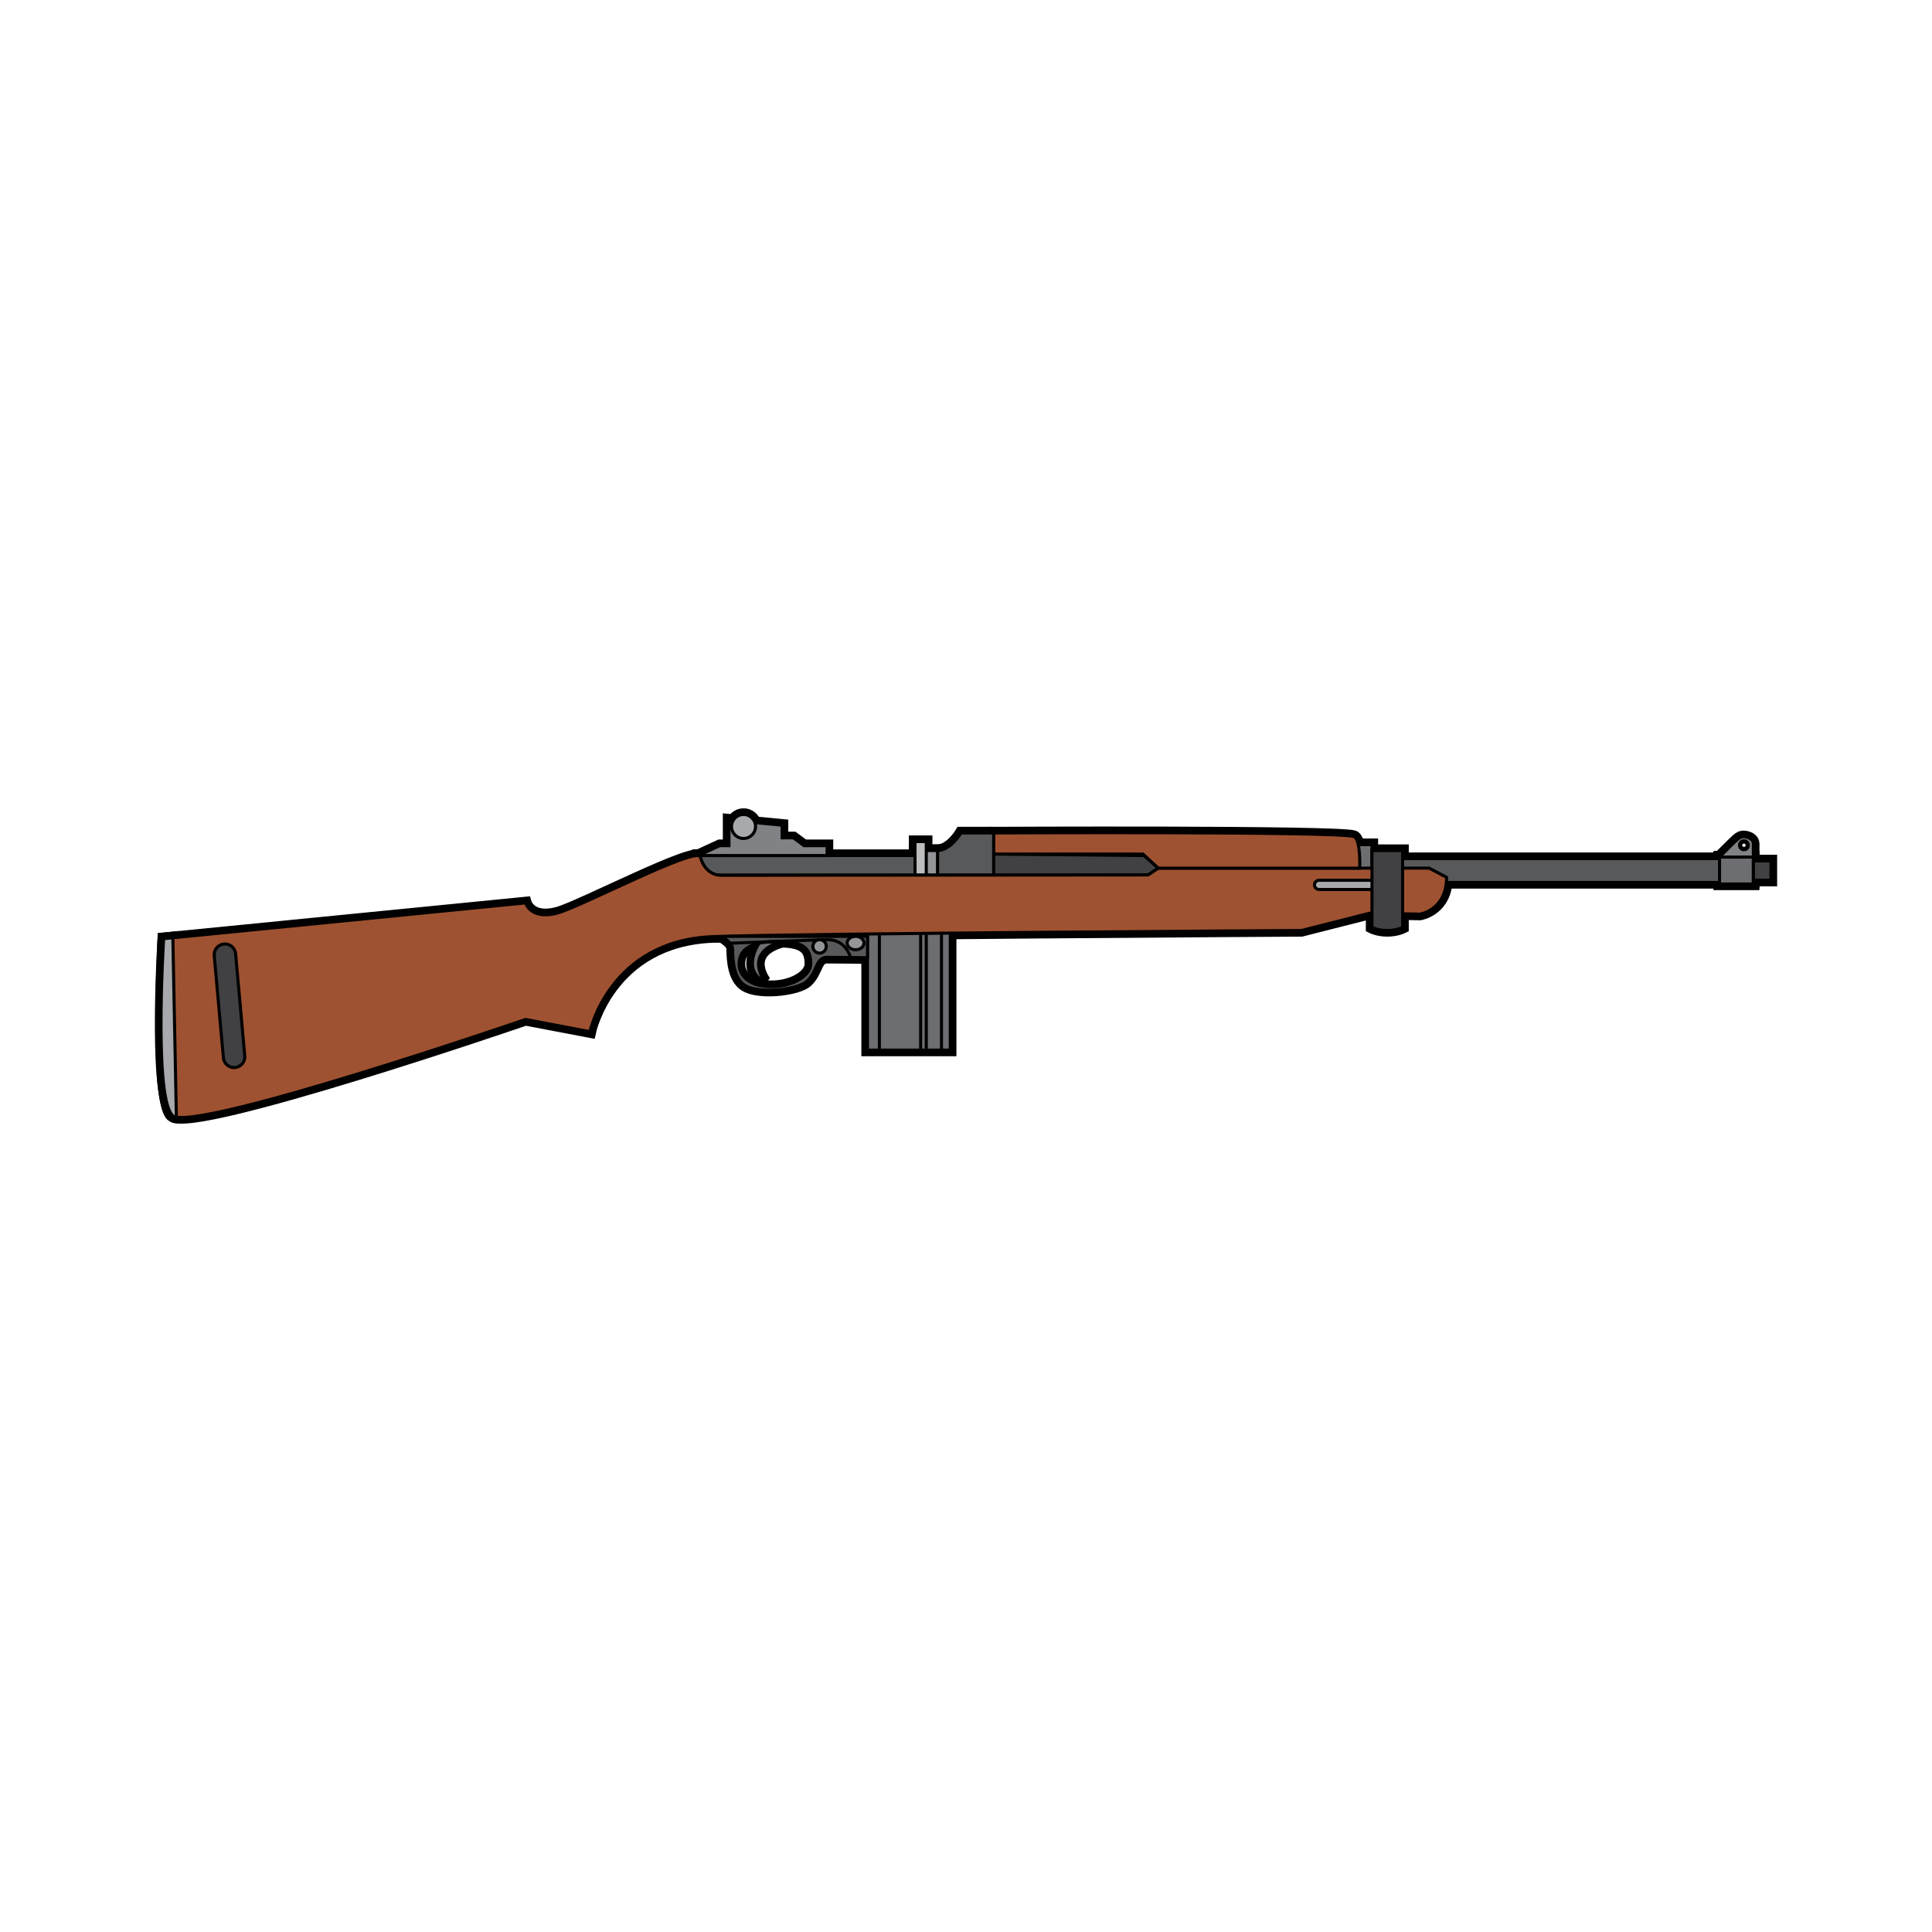 <svg:svg xmlns:svg="http://www.w3.org/2000/svg" height="629.98" style="enable-background:new 0 0 612 792;" version="1.1" viewBox="-9.367 56.586 629.98 629.98" width="629.98" x="0px" y="0px" xml:space="preserve">
<svg:g id="Layer_2">
	<svg:g>
		
			<svg:rect height="6.3" style="fill:#414042;stroke:#000000;stroke-width:4;stroke-miterlimit:10;" width="7.56" x="560.555" y="337.296" />
		
			<svg:rect height="7.777" style="fill:#58595B;stroke:#000000;stroke-width:4;stroke-miterlimit:10;" width="127" x="435.334" y="336.557" />
		
			<svg:rect height="8.778" style="fill:#6D6E71;stroke:#000000;stroke-width:4;stroke-miterlimit:10;" width="11" x="551.334" y="336.057" />
		<svg:path d="M559.042,329.432    c-1.268,0-2.208,1.145-5.521,4.417l-2.208,2.208h11.041v-4.416C562.354,330.421,560.872,329.432,559.042,329.432z     M559.293,333.659c-0.806,0-1.458-0.653-1.458-1.458s0.652-1.458,1.458-1.458s1.458,0.653,1.458,1.458    S560.099,333.659,559.293,333.659z" style="fill:#808285;stroke:#000000;stroke-width:4;stroke-miterlimit:2;" />
		<svg:rect height="12.334" style="fill:#6D6E71;stroke:#000000;stroke-width:4;stroke-miterlimit:10;" width="6" x="432" y="332" />
		<svg:g>
			
				<svg:rect height="40.625" style="fill:#6D6E71;stroke:#000000;stroke-width:4;stroke-miterlimit:10;" width="27" x="273.5" y="358.375" />
			
				<svg:line style="fill:#6D6E71;stroke:#000000;stroke-width:4;stroke-miterlimit:10;" x1="277.375" x2="277.375" y1="358.375" y2="399" />
			
				<svg:line style="fill:#6D6E71;stroke:#000000;stroke-width:4;stroke-miterlimit:10;" x1="290.833" x2="290.833" y1="358.387" y2="399" />
			
				<svg:line style="fill:#6D6E71;stroke:#000000;stroke-width:4;stroke-miterlimit:10;" x1="292.667" x2="292.667" y1="358.387" y2="399" />
			
				<svg:line style="fill:#6D6E71;stroke:#000000;stroke-width:4;stroke-miterlimit:10;" x1="297.625" x2="297.625" y1="358.375" y2="399" />
		</svg:g>
		<svg:path d="M314.667,328.191H304    c0,0-3.333,5.668-7.667,5.738v8.012h18.333V328.191z" style="fill:#58595B;stroke:#000000;stroke-width:4;stroke-miterlimit:10;" />
		<svg:polygon points="314.667,341.942 365.001,341.885     368.333,339.668 363.667,335.556 314.667,335.066   " style="fill:#414042;stroke:#000000;stroke-width:4;stroke-miterlimit:10;" />
		
			<svg:rect height="8.012" style="fill:#939598;stroke:#000000;stroke-width:4;stroke-miterlimit:10;" width="7.333" x="289" y="333.93" />
		<svg:rect height="10.942" style="fill:#BCBEC0;stroke:#000000;stroke-width:4;stroke-miterlimit:10;" width="3.667" x="289" y="331" />
		
			<svg:rect height="6.386" style="fill:#58595B;stroke:#000000;stroke-width:4;stroke-miterlimit:10;" width="70.667" x="218.333" y="335.556" />
		<svg:polygon points="218.333,335.556 225.333,332.333     228.333,332.333 228.333,324 245.667,325.667 245.667,329.778 249.333,329.778 252.81,332.333 260.333,332.333 260.333,335.556       " style="fill:#808285;stroke:#000000;stroke-width:4;stroke-miterlimit:10;" />
		<svg:circle cx="233.083" cy="326.082" r="3.917" style="fill:#A7A9AC;stroke:#000000;stroke-width:4;stroke-miterlimit:10;" />
		<svg:path d="M238.38,363.768c0,0-6.442,9.126,1.745,12.982    c0,0-7.493-9.468,5.5-13.2L238.38,363.768z" style="fill:#6D6E71;stroke:#000000;stroke-width:4;stroke-miterlimit:2;" />
		<svg:path d="M225.872,361.904c0,0,3.613,1.973,3.627,3.972    c0.027,3.872,0.376,10.374,4.751,12.396c5.271,2.436,16.687,0.83,19.417-1.646c3.583-3.25,2.875-7.875,6.667-7.875    s13.167,0.125,13.167,0.125v-6.971H225.872z M243.313,378.271c-7.966,0.422-11.688-3.289-11.688-7.347    c0-6.049,5.997-7.137,11.688-7.347c9.498-0.351,11.688,2.327,11.688,7.347C255,374.5,249.759,377.93,243.313,378.271z" style="fill:#58595B;stroke:#000000;stroke-width:4;stroke-miterlimit:10;" />
		<svg:path d="M43.999,362.667    c0,0-2.788,52.756,2.668,57.667c6.667,6,115.333-31.332,115.333-31.332l21.003,3.995c0,0,6.331-29.664,39.995-30.995    C249.977,360.935,415,360,415,360l22.334-5.667l16.333,0.333c0,0,8.667-1.333,8.667-12l-5.667-3l-88.334,0.001l-3.332,2.217    L226,342c0,0-5.222,0.503-6.998-5.997c-1.002-3.669-39.347,16.416-46.669,18.331C163.626,356.611,162,351,162,351L43.999,362.667z    " style="fill:#9F5231;stroke:#000000;stroke-width:4;stroke-miterlimit:10;" />
		<svg:path d="M368.333,339.668l-5.018-4.602h-48.648v-6.875    c0,0,111.333-0.557,117.333,1.143c2.428,0.688,2,10.333,2,10.333L368.333,339.668z" style="fill:#9F5231;stroke:#000000;stroke-width:4;stroke-miterlimit:10;" />
		<svg:path d="M228.717,364.151c0,0,28.403-1.15,31.906-1.151    c5.877-0.002,7.374,5.809,7.374,5.809" style="fill:none;stroke:#000000;stroke-width:4;stroke-miterlimit:10;" />
		<svg:circle cx="257.875" cy="365.188" r="2.188" style="fill:#939598;stroke:#000000;stroke-width:4;stroke-miterlimit:2;" />
		
			<svg:ellipse cx="269.623" cy="364.091" rx="2.748" ry="2.188" style="fill:#939598;stroke:#000000;stroke-width:4;stroke-miterlimit:2;" />
		<svg:path d="M43.999,362.667l2.997-0.296l1.148,58.512    C40.311,420.883,43.999,362.667,43.999,362.667z" style="fill:#A7A9AC;stroke:#000000;stroke-width:4;stroke-miterlimit:10;" />
		<svg:path d="M66.957,404.7    c-1.792,0-3.319-1.368-3.482-3.188l-2.988-33.309c-0.173-1.925,1.248-3.626,3.173-3.798c1.925-0.18,3.626,1.248,3.798,3.173    l2.988,33.309c0.173,1.925-1.248,3.626-3.173,3.799C67.167,404.695,67.062,404.7,66.957,404.7z" style="fill:#414042;stroke:#000000;stroke-width:4;stroke-miterlimit:10;" />
		<svg:path d="M445.625,346.625H420.75    c-0.828,0-1.5-0.671-1.5-1.5s0.672-1.5,1.5-1.5h24.875c0.828,0,1.5,0.671,1.5,1.5S446.453,346.625,445.625,346.625z" style="fill:#A7A9AC;stroke:#000000;stroke-width:4;stroke-miterlimit:10;" />
		<svg:path d="M448,359c0,0-2,1.001-5,1.001    c-3.042,0-5-1.001-5-1.001v-25.07h10V359z" style="fill:#414042;stroke:#000000;stroke-width:4;stroke-miterlimit:10;" />
	</svg:g>
</svg:g>
<svg:g id="Layer_3">
	<svg:g>
		<svg:rect height="6.3" style="fill:#414042;stroke:#000000;stroke-miterlimit:10;" width="7.56" x="560.555" y="337.296" />
		<svg:rect height="7.777" style="fill:#58595B;stroke:#000000;stroke-miterlimit:10;" width="127" x="435.334" y="336.557" />
		<svg:rect height="8.778" style="fill:#6D6E71;stroke:#000000;stroke-miterlimit:10;" width="11" x="551.334" y="336.057" />
		<svg:path d="M559.042,329.432c-1.268,0-2.208,1.145-5.521,4.417    l-2.208,2.208h11.041v-4.416C562.354,330.421,560.872,329.432,559.042,329.432z M559.293,333.659    c-0.806,0-1.458-0.653-1.458-1.458s0.652-1.458,1.458-1.458s1.458,0.653,1.458,1.458S560.099,333.659,559.293,333.659z" style="fill:#808285;stroke:#000000;stroke-miterlimit:2;" />
		<svg:rect height="12.334" style="fill:#6D6E71;stroke:#000000;stroke-miterlimit:10;" width="6" x="432" y="332" />
		<svg:g>
			<svg:rect height="40.625" style="fill:#6D6E71;stroke:#000000;stroke-miterlimit:10;" width="27" x="273.5" y="358.375" />
			<svg:line style="fill:#6D6E71;stroke:#000000;stroke-miterlimit:10;" x1="277.375" x2="277.375" y1="358.375" y2="399" />
			<svg:line style="fill:#6D6E71;stroke:#000000;stroke-miterlimit:10;" x1="290.833" x2="290.833" y1="358.387" y2="399" />
			<svg:line style="fill:#6D6E71;stroke:#000000;stroke-miterlimit:10;" x1="292.667" x2="292.667" y1="358.387" y2="399" />
			<svg:line style="fill:#6D6E71;stroke:#000000;stroke-miterlimit:10;" x1="297.625" x2="297.625" y1="358.375" y2="399" />
		</svg:g>
		<svg:path d="M314.667,328.191H304c0,0-3.333,5.668-7.667,5.738v8.012    h18.333V328.191z" style="fill:#58595B;stroke:#000000;stroke-miterlimit:10;" />
		<svg:polygon points="314.667,341.942 365.001,341.885 368.333,339.668     363.667,335.556 314.667,335.066   " style="fill:#414042;stroke:#000000;stroke-miterlimit:10;" />
		<svg:rect height="8.012" style="fill:#939598;stroke:#000000;stroke-miterlimit:10;" width="7.333" x="289" y="333.93" />
		<svg:rect height="10.942" style="fill:#BCBEC0;stroke:#000000;stroke-miterlimit:10;" width="3.667" x="289" y="331" />
		<svg:rect height="6.386" style="fill:#58595B;stroke:#000000;stroke-miterlimit:10;" width="70.667" x="218.333" y="335.556" />
		<svg:polygon points="218.333,335.556 225.333,332.333 228.333,332.333     228.333,324 245.667,325.667 245.667,329.778 249.333,329.778 252.81,332.333 260.333,332.333 260.333,335.556   " style="fill:#808285;stroke:#000000;stroke-miterlimit:10;" />
		<svg:circle cx="233.083" cy="326.082" r="3.917" style="fill:#A7A9AC;stroke:#000000;stroke-miterlimit:10;" />
		<svg:path d="M238.38,363.768c0,0-6.442,9.126,1.745,12.982    c0,0-7.493-9.468,5.5-13.2L238.38,363.768z" style="fill:#6D6E71;stroke:#000000;stroke-miterlimit:2;" />
		<svg:path d="M225.872,361.904c0,0,3.613,1.973,3.627,3.972    c0.027,3.872,0.376,10.374,4.751,12.396c5.271,2.436,16.687,0.83,19.417-1.646c3.583-3.25,2.875-7.875,6.667-7.875    s13.167,0.125,13.167,0.125v-6.971H225.872z M243.313,378.271c-7.966,0.422-11.688-3.289-11.688-7.347    c0-6.049,5.997-7.137,11.688-7.347c9.498-0.351,11.688,2.327,11.688,7.347C255,374.5,249.759,377.93,243.313,378.271z" style="fill:#58595B;stroke:#000000;stroke-miterlimit:10;" />
		<svg:path d="M43.999,362.667c0,0-2.788,52.756,2.668,57.667    c6.667,6,115.333-31.332,115.333-31.332l21.003,3.995c0,0,6.331-29.664,39.995-30.995C249.977,360.935,415,360,415,360    l22.334-5.667l16.333,0.333c0,0,8.667-1.333,8.667-12l-5.667-3l-88.334,0.001l-3.332,2.217L226,342c0,0-5.222,0.503-6.998-5.997    c-1.002-3.669-39.347,16.416-46.669,18.331C163.626,356.611,162,351,162,351L43.999,362.667z" style="fill:#9F5231;stroke:#000000;stroke-miterlimit:10;" />
		<svg:path d="M368.333,339.668l-5.018-4.602h-48.648v-6.875    c0,0,111.333-0.557,117.333,1.143c2.428,0.688,2,10.333,2,10.333L368.333,339.668z" style="fill:#9F5231;stroke:#000000;stroke-miterlimit:10;" />
		<svg:path d="M228.717,364.151c0,0,28.403-1.15,31.906-1.151    c5.877-0.002,7.374,5.809,7.374,5.809" style="fill:none;stroke:#000000;stroke-miterlimit:10;" />
		<svg:circle cx="257.875" cy="365.188" r="2.188" style="fill:#939598;stroke:#000000;stroke-miterlimit:2;" />
		<svg:ellipse cx="269.623" cy="364.091" rx="2.748" ry="2.188" style="fill:#939598;stroke:#000000;stroke-miterlimit:2;" />
		<svg:path d="M43.999,362.667l2.997-0.296l1.148,58.512    C40.311,420.883,43.999,362.667,43.999,362.667z" style="fill:#A7A9AC;stroke:#000000;stroke-miterlimit:10;" />
		<svg:path d="M66.957,404.7c-1.792,0-3.319-1.368-3.482-3.188    l-2.988-33.309c-0.173-1.925,1.248-3.626,3.173-3.798c1.925-0.18,3.626,1.248,3.798,3.173l2.988,33.309    c0.173,1.925-1.248,3.626-3.173,3.799C67.167,404.695,67.062,404.7,66.957,404.7z" style="fill:#414042;stroke:#000000;stroke-miterlimit:10;" />
		<svg:path d="M445.625,346.625H420.75c-0.828,0-1.5-0.671-1.5-1.5    s0.672-1.5,1.5-1.5h24.875c0.828,0,1.5,0.671,1.5,1.5S446.453,346.625,445.625,346.625z" style="fill:#A7A9AC;stroke:#000000;stroke-miterlimit:10;" />
		<svg:path d="M448,359c0,0-2,1.001-5,1.001c-3.042,0-5-1.001-5-1.001    v-25.07h10V359z" style="fill:#414042;stroke:#000000;stroke-miterlimit:10;" />
	</svg:g>
</svg:g>
</svg:svg>
